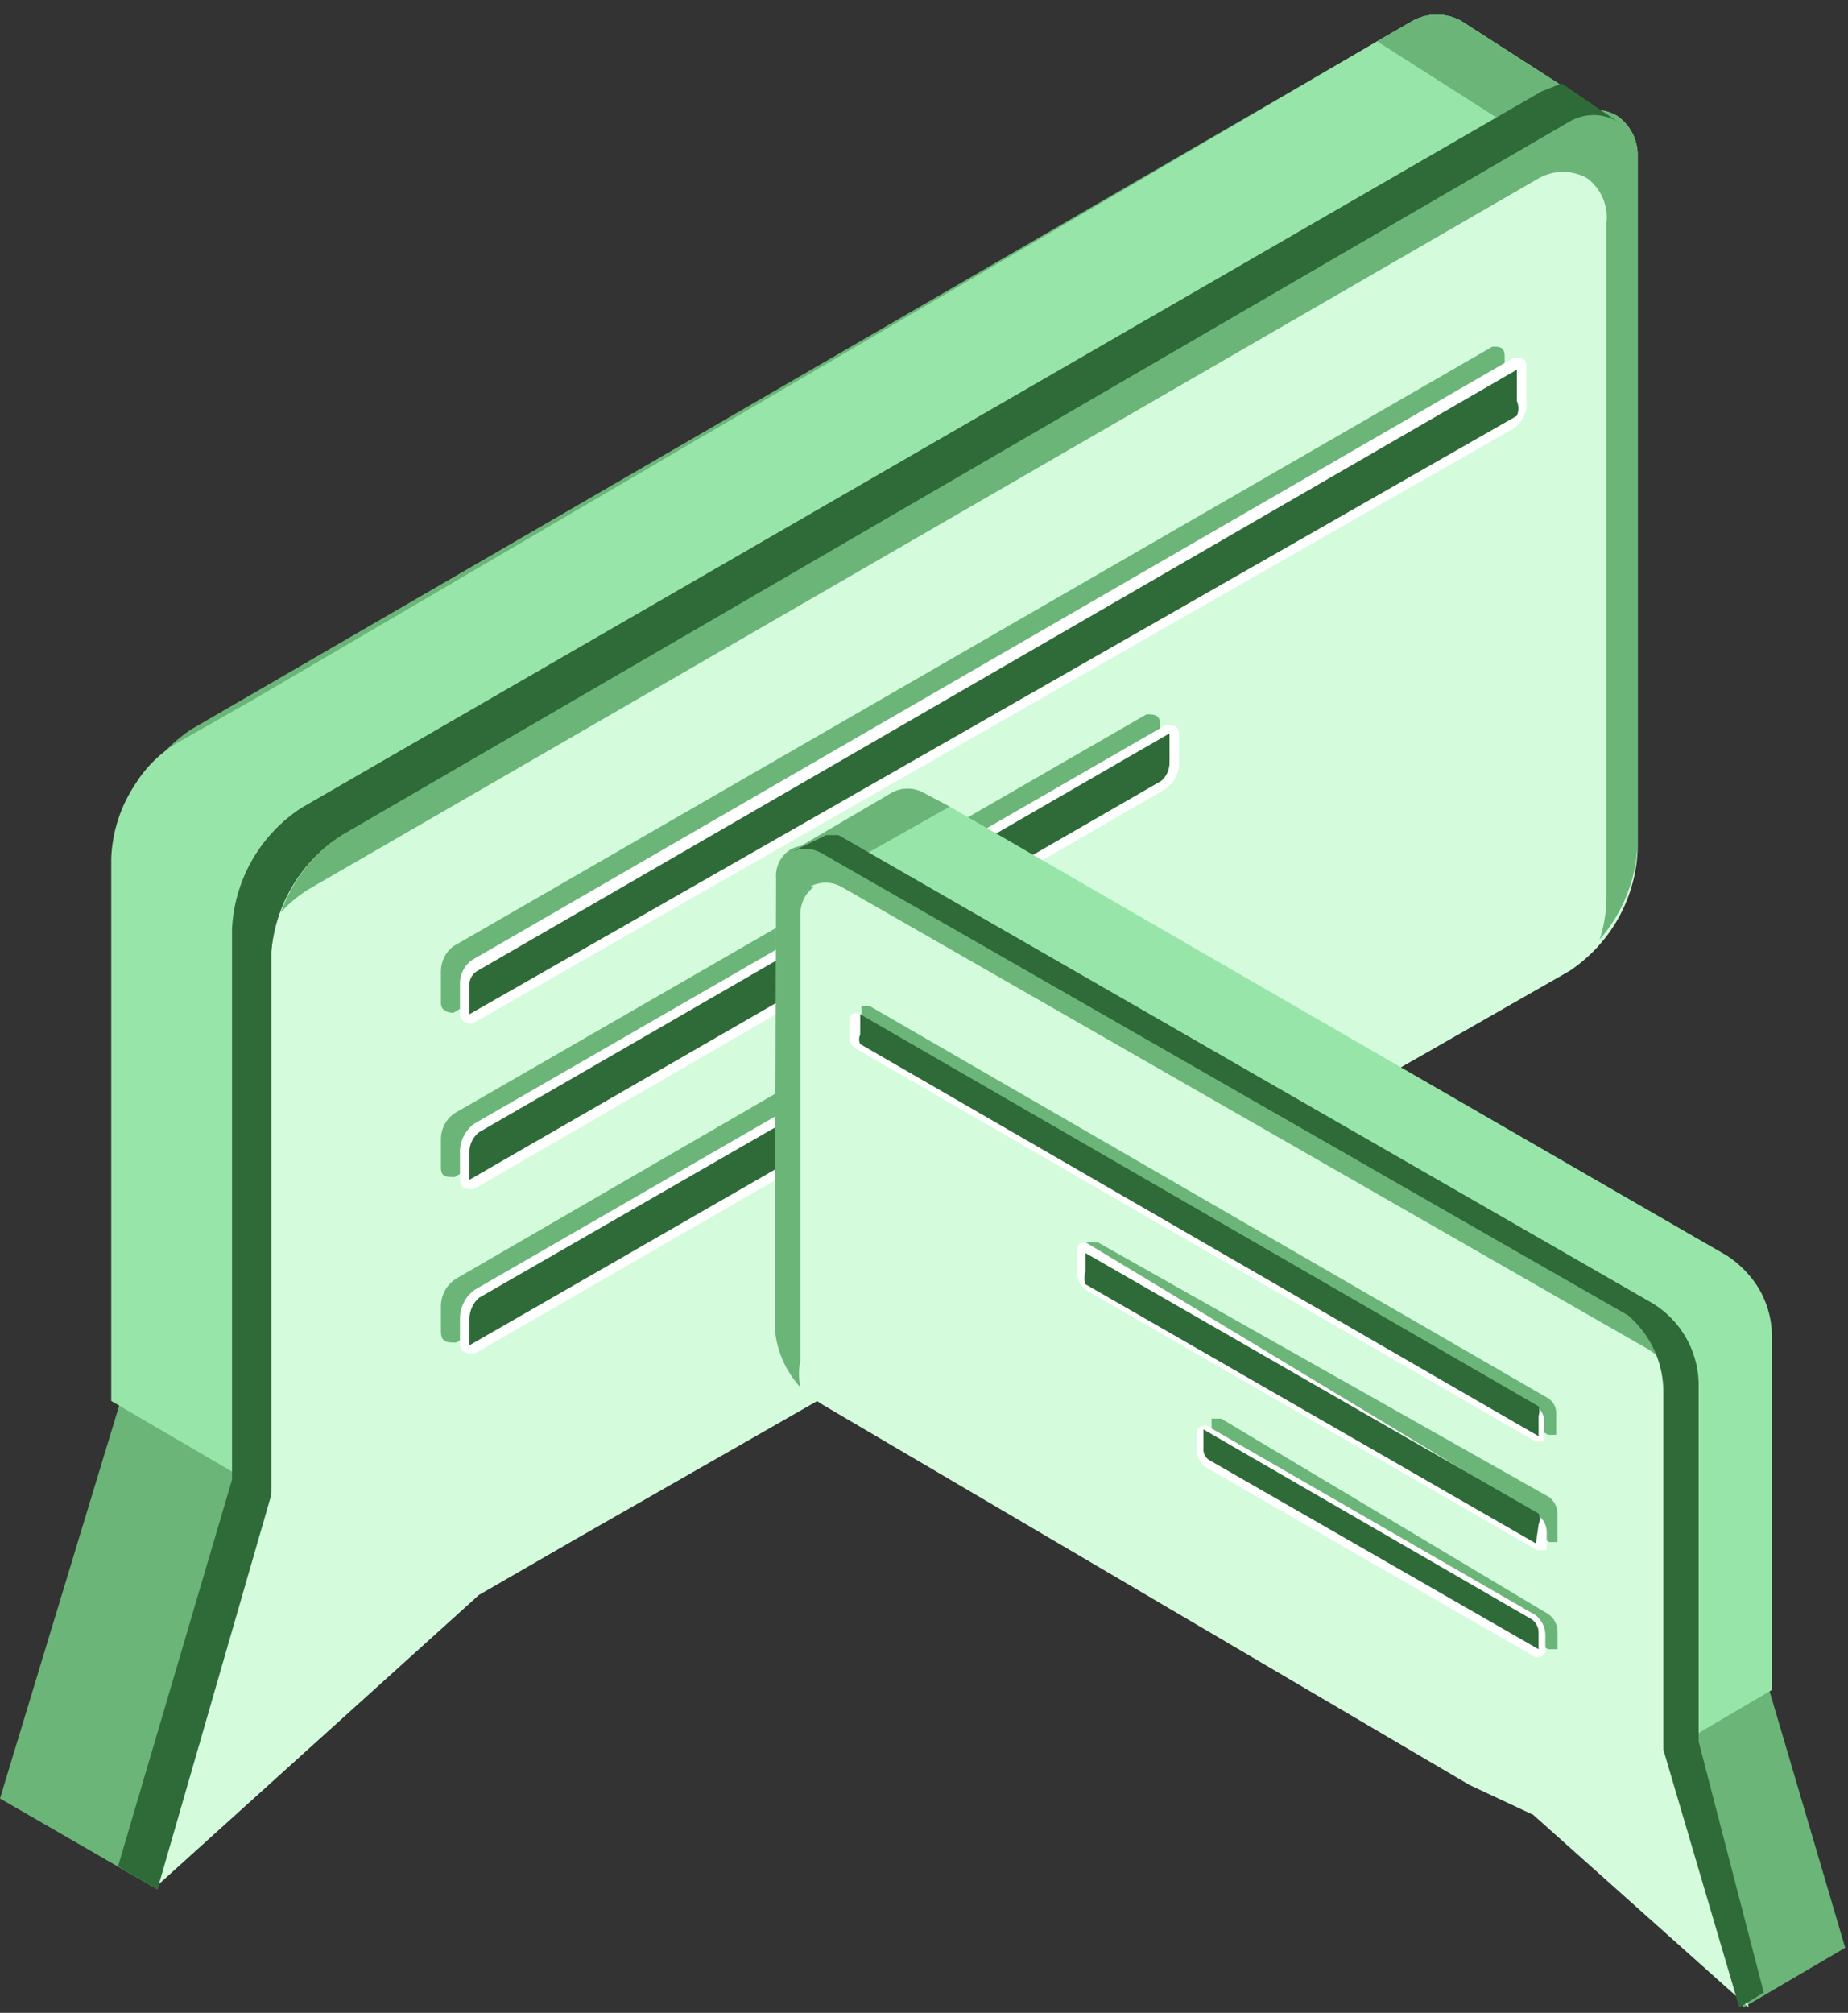 <svg width="101" height="110" viewBox="0 0 101 110" fill="none" xmlns="http://www.w3.org/2000/svg">
<rect x="0" y="0" width="101" height="110" fill="#333333" stroke="none"/>
<path d="M14.831 51.868C14.96 50.605 15.374 49.389 16.042 48.309C16.71 47.23 17.614 46.317 18.686 45.639L85.794 6.635C86.189 6.407 86.636 6.287 87.092 6.287C87.548 6.287 87.995 6.407 88.39 6.635L79.862 1.147C79.454 0.92 78.995 0.801 78.527 0.801C78.06 0.801 77.601 0.92 77.193 1.147L10.456 39.855C9.369 40.575 8.467 41.541 7.823 42.675C7.178 43.809 6.81 45.078 6.748 46.38V76.041L0 98.287L8.602 103.255L14.831 81.677V51.868Z" fill="#6BB579"/>
<path d="M14.829 51.867C14.887 50.411 15.35 48.998 16.164 47.789C16.831 46.891 17.693 46.156 18.685 45.639L22.245 43.192L83.865 7.747L85.793 6.635C86.188 6.407 86.635 6.287 87.091 6.287C87.546 6.287 87.994 6.407 88.388 6.635L79.861 1.147C79.453 0.92 78.993 0.801 78.526 0.801C78.059 0.801 77.6 0.92 77.192 1.147L75.263 2.26L13.865 38.224L10.084 40.374C8.99 40.934 8.067 41.78 7.414 42.821C6.6 44.03 6.137 45.442 6.079 46.899V76.56L14.829 81.677V51.867Z" fill="#98E5AA"/>
<path d="M83.866 7.747L85.794 6.635C86.188 6.407 86.636 6.287 87.091 6.287C87.547 6.287 87.995 6.407 88.389 6.635L79.862 1.147C79.454 0.92 78.994 0.801 78.527 0.801C78.06 0.801 77.6 0.92 77.192 1.147L75.264 2.26L83.866 7.747Z" fill="#6BB579"/>
<path d="M88.389 6.338C87.994 6.11 87.547 5.99 87.091 5.99C86.635 5.99 86.188 6.11 85.793 6.338L82.16 8.563L18.686 45.639C17.613 46.317 16.709 47.23 16.041 48.309C15.373 49.388 14.959 50.605 14.83 51.867V81.528L8.527 103.107L26.175 87.164L31.44 84.124L85.793 53.054C86.876 52.329 87.775 51.362 88.419 50.23C89.062 49.097 89.433 47.83 89.501 46.529V8.563C89.517 8.128 89.423 7.697 89.229 7.308C89.034 6.92 88.746 6.586 88.389 6.338V6.338Z" fill="#D4FCDC"/>
<path d="M89.501 8.563C89.516 8.128 89.423 7.697 89.228 7.308C89.034 6.92 88.745 6.586 88.388 6.338V6.338C87.994 6.11 87.546 5.99 87.091 5.99C86.635 5.99 86.188 6.11 85.793 6.338L18.685 45.639C17.134 46.638 15.96 48.125 15.348 49.865C15.82 49.339 16.37 48.888 16.98 48.531L84.088 9.749C84.493 9.515 84.954 9.391 85.422 9.391C85.891 9.391 86.351 9.515 86.757 9.749V9.749C87.129 10.031 87.42 10.405 87.602 10.834C87.785 11.263 87.851 11.733 87.795 12.196V49.124C87.786 49.88 87.661 50.63 87.424 51.348C88.67 49.923 89.401 48.122 89.501 46.232V8.563Z" fill="#6BB579"/>
<path d="M81.567 22.429L24.767 55.353C24.767 55.353 24.099 55.353 24.099 54.834V53.054C24.102 52.796 24.164 52.541 24.279 52.31C24.395 52.079 24.562 51.877 24.767 51.719L81.567 18.944C81.938 18.944 82.235 18.944 82.235 19.463V21.169C82.246 21.419 82.19 21.668 82.073 21.89C81.955 22.111 81.781 22.298 81.567 22.429V22.429Z" fill="#6BB579"/>
<path d="M62.659 42.524L24.841 64.325C24.396 64.325 24.099 64.325 24.099 63.806V62.249C24.099 61.971 24.166 61.698 24.296 61.453C24.425 61.207 24.612 60.997 24.841 60.84L62.659 39.039C63.029 39.039 63.4 39.039 63.4 39.558V41.115C63.384 41.389 63.309 41.657 63.182 41.9C63.054 42.143 62.875 42.356 62.659 42.524V42.524Z" fill="#6BB579"/>
<path d="M52.426 57.503L24.915 73.372C24.47 73.372 24.099 73.372 24.099 72.779V71.37C24.102 71.074 24.177 70.784 24.32 70.525C24.462 70.266 24.667 70.047 24.915 69.887L52.426 53.944C52.87 53.944 53.241 53.944 53.241 54.611V55.946C53.233 56.251 53.155 56.549 53.014 56.819C52.872 57.089 52.671 57.323 52.426 57.503V57.503Z" fill="#6BB579"/>
<path d="M82.755 23.393L25.806 55.946C25.806 55.946 25.139 55.946 25.139 55.427V53.721C25.141 53.473 25.203 53.229 25.32 53.01C25.436 52.791 25.602 52.602 25.806 52.461L82.755 19.537C83.126 19.537 83.422 19.537 83.422 20.056V21.762C83.47 22.069 83.433 22.383 83.316 22.67C83.198 22.958 83.004 23.208 82.755 23.393Z" fill="white"/>
<path d="M25.657 53.721C25.673 53.583 25.722 53.45 25.799 53.334C25.877 53.218 25.98 53.122 26.101 53.054L82.902 20.204V21.91C82.957 22.039 82.986 22.177 82.986 22.317C82.986 22.458 82.957 22.596 82.902 22.725L25.657 55.427V53.721Z" fill="#2E6B38"/>
<path d="M63.698 43.117L25.88 64.992C25.509 64.992 25.139 64.992 25.139 64.399V62.842C25.155 62.568 25.229 62.3 25.357 62.057C25.485 61.814 25.663 61.601 25.88 61.433L63.698 39.632C64.143 39.632 64.439 39.632 64.439 40.151V41.708C64.44 41.986 64.372 42.259 64.243 42.505C64.114 42.75 63.927 42.96 63.698 43.117Z" fill="white"/>
<path d="M25.657 62.842C25.674 62.655 25.729 62.473 25.819 62.308C25.908 62.142 26.029 61.996 26.176 61.878L63.919 40.078V41.709C63.915 41.891 63.873 42.071 63.797 42.237C63.72 42.403 63.61 42.551 63.474 42.673L25.657 64.474V62.842Z" fill="#2E6B38"/>
<path d="M53.465 58.096L25.954 73.965C25.509 73.965 25.139 73.965 25.139 73.372V72.037C25.142 71.731 25.217 71.431 25.359 71.16C25.5 70.889 25.705 70.656 25.954 70.48L53.465 54.611C53.91 54.611 54.281 54.611 54.281 55.204V56.539C54.278 56.845 54.202 57.145 54.06 57.416C53.919 57.687 53.715 57.92 53.465 58.096V58.096Z" fill="white"/>
<path d="M25.657 73.52V72.037C25.663 71.826 25.713 71.619 25.802 71.428C25.891 71.237 26.018 71.066 26.176 70.925L53.76 55.056V56.539C53.754 56.75 53.704 56.958 53.615 57.149C53.526 57.34 53.398 57.511 53.241 57.652L25.657 73.52Z" fill="#2E6B38"/>
<path d="M85.35 4.558L84.238 5.003L16.463 44.156C15.356 44.879 14.437 45.855 13.78 47.002C13.123 48.149 12.746 49.435 12.681 50.755V80.861L6.452 101.995L8.603 103.255L14.831 81.677V52.016C14.939 50.727 15.342 49.481 16.011 48.375C16.68 47.269 17.596 46.332 18.687 45.639L85.795 6.635C86.19 6.407 86.637 6.287 87.093 6.287C87.548 6.287 87.996 6.407 88.391 6.635L85.35 4.558Z" fill="#2E6B38"/>
<path d="M91.132 76.115C91.112 75.295 90.909 74.489 90.537 73.758C90.164 73.026 89.633 72.388 88.981 71.889L44.861 46.603C44.604 46.445 44.309 46.362 44.008 46.362C43.707 46.362 43.412 46.445 43.155 46.603L48.717 43.34C48.987 43.184 49.294 43.102 49.606 43.102C49.919 43.102 50.226 43.184 50.496 43.34L94.246 68.552C94.954 69.035 95.543 69.674 95.967 70.419C96.391 71.165 96.639 71.997 96.693 72.853V92.355L100.846 106.444L95.284 109.706L91.132 95.618V76.115Z" fill="#6BB579"/>
<path d="M91.132 76.115C91.062 75.165 90.757 74.248 90.242 73.446C89.908 72.862 89.483 72.336 88.981 71.889L86.46 70.48L46.121 47.344L44.861 46.603C44.604 46.445 44.309 46.362 44.008 46.362C43.707 46.362 43.412 46.445 43.155 46.603L48.717 43.34C48.987 43.184 49.294 43.102 49.606 43.102C49.919 43.102 50.226 43.184 50.496 43.34L51.905 44.082L91.947 67.217L94.394 68.626C95.043 69.053 95.599 69.608 96.026 70.257C96.54 71.054 96.822 71.979 96.841 72.927V92.355L91.28 95.618L91.132 76.115Z" fill="#98E5AA"/>
<path d="M46.121 47.344L44.861 46.603C44.604 46.445 44.309 46.362 44.008 46.362C43.707 46.362 43.412 46.445 43.155 46.603L48.717 43.34C48.987 43.184 49.294 43.102 49.606 43.102C49.919 43.102 50.226 43.184 50.496 43.34L51.905 44.082L46.121 47.344Z" fill="#6BB579"/>
<path d="M43.157 46.454C43.414 46.297 43.709 46.214 44.01 46.214C44.311 46.214 44.606 46.297 44.863 46.454L47.236 47.863L88.983 71.889C89.69 72.356 90.278 72.981 90.703 73.715C91.128 74.448 91.377 75.27 91.43 76.115V95.617L95.583 109.706L83.793 99.177L80.308 97.545L44.863 76.709C44.152 76.245 43.56 75.621 43.135 74.887C42.71 74.153 42.464 73.329 42.416 72.482V48.012C42.39 47.71 42.445 47.406 42.575 47.132C42.705 46.859 42.906 46.625 43.157 46.454Z" fill="#D4FCDC"/>
<path d="M42.415 48.012C42.389 47.71 42.444 47.406 42.574 47.132C42.705 46.859 42.906 46.625 43.157 46.454V46.454C43.413 46.297 43.708 46.214 44.009 46.214C44.31 46.214 44.605 46.297 44.862 46.454L88.983 71.889C89.967 72.59 90.716 73.572 91.133 74.707C90.844 74.329 90.493 74.003 90.095 73.743L45.974 48.456C45.713 48.314 45.419 48.239 45.121 48.239C44.824 48.239 44.53 48.314 44.269 48.456H44.491C44.24 48.644 44.04 48.891 43.91 49.177C43.781 49.462 43.725 49.775 43.75 50.088V74.336C43.639 74.824 43.639 75.331 43.75 75.819C42.906 74.905 42.407 73.724 42.341 72.482L42.415 48.012Z" fill="#6BB579"/>
<path d="M47.532 56.984L84.609 78.414H85.053V77.228C85.054 77.065 85.013 76.906 84.936 76.763C84.858 76.62 84.745 76.5 84.609 76.412L47.532 54.982H47.087V56.094C47.093 56.266 47.135 56.435 47.212 56.588C47.289 56.742 47.398 56.877 47.532 56.984V56.984Z" fill="#6BB579"/>
<path d="M59.987 70.035L84.68 84.272H85.125V82.715C85.12 82.543 85.077 82.375 85.001 82.221C84.924 82.068 84.814 81.933 84.68 81.825L59.987 67.885H59.32V68.923C59.289 69.156 59.337 69.394 59.459 69.596C59.58 69.798 59.767 69.953 59.987 70.035Z" fill="#6BB579"/>
<path d="M66.738 79.823L84.609 90.13H85.128V89.166C85.126 88.975 85.077 88.788 84.987 88.62C84.896 88.453 84.767 88.309 84.609 88.202L66.738 77.524H66.219V78.414C66.13 78.672 66.133 78.954 66.228 79.211C66.322 79.468 66.503 79.684 66.738 79.823V79.823Z" fill="#6BB579"/>
<path d="M46.862 57.354L83.938 78.784H84.383V77.672C84.391 77.508 84.354 77.346 84.276 77.202C84.197 77.058 84.08 76.938 83.938 76.856L46.862 55.352C46.862 55.352 46.417 55.352 46.417 55.723V56.835C46.497 57.057 46.655 57.242 46.862 57.354V57.354Z" fill="white"/>
<path d="M84.09 77.376C84.146 77.207 84.146 77.025 84.09 76.857L47.013 55.427V56.539C46.974 56.62 46.954 56.709 46.954 56.798C46.954 56.888 46.974 56.977 47.013 57.058L84.09 78.488V77.376Z" fill="#2E6B38"/>
<path d="M59.322 70.48L84.015 84.717H84.534V83.679C84.525 83.5 84.474 83.325 84.383 83.17C84.293 83.016 84.167 82.885 84.015 82.789L59.322 67.885C59.322 67.885 58.877 67.885 58.877 68.255V69.219C58.834 69.45 58.852 69.688 58.93 69.909C59.008 70.131 59.144 70.328 59.322 70.48V70.48Z" fill="white"/>
<path d="M84.091 83.308C84.132 83.214 84.153 83.113 84.153 83.011C84.153 82.909 84.132 82.808 84.091 82.715L59.324 68.477V69.516C59.244 69.731 59.244 69.968 59.324 70.183L83.942 84.346L84.091 83.308Z" fill="#2E6B38"/>
<path d="M65.92 80.194L83.939 90.575C83.939 90.575 84.458 90.575 84.458 90.204V89.314C84.45 89.114 84.4 88.918 84.31 88.739C84.221 88.56 84.094 88.403 83.939 88.276L65.92 77.895C65.92 77.895 65.401 77.895 65.401 78.34V79.23C65.404 79.42 65.452 79.607 65.543 79.775C65.633 79.943 65.762 80.087 65.92 80.194V80.194Z" fill="white"/>
<path d="M84.089 90.13V89.24C84.092 89.096 84.06 88.953 83.996 88.824C83.931 88.695 83.836 88.583 83.719 88.499L65.774 78.118V79.156C65.76 79.292 65.788 79.428 65.854 79.548C65.921 79.667 66.022 79.763 66.144 79.823L84.089 90.13Z" fill="#2E6B38"/>
<path d="M45.157 45.639H45.825L90.316 71.222C91.059 71.674 91.678 72.304 92.118 73.055C92.558 73.805 92.805 74.653 92.837 75.522V95.173L96.396 108.891L95.062 109.707L90.909 95.618V76.115C90.916 75.313 90.748 74.518 90.415 73.788C90.081 73.058 89.592 72.409 88.981 71.889L44.861 46.603C44.599 46.46 44.306 46.385 44.008 46.385C43.71 46.385 43.417 46.46 43.155 46.603L45.157 45.639Z" fill="#2E6B38"/>
</svg>
